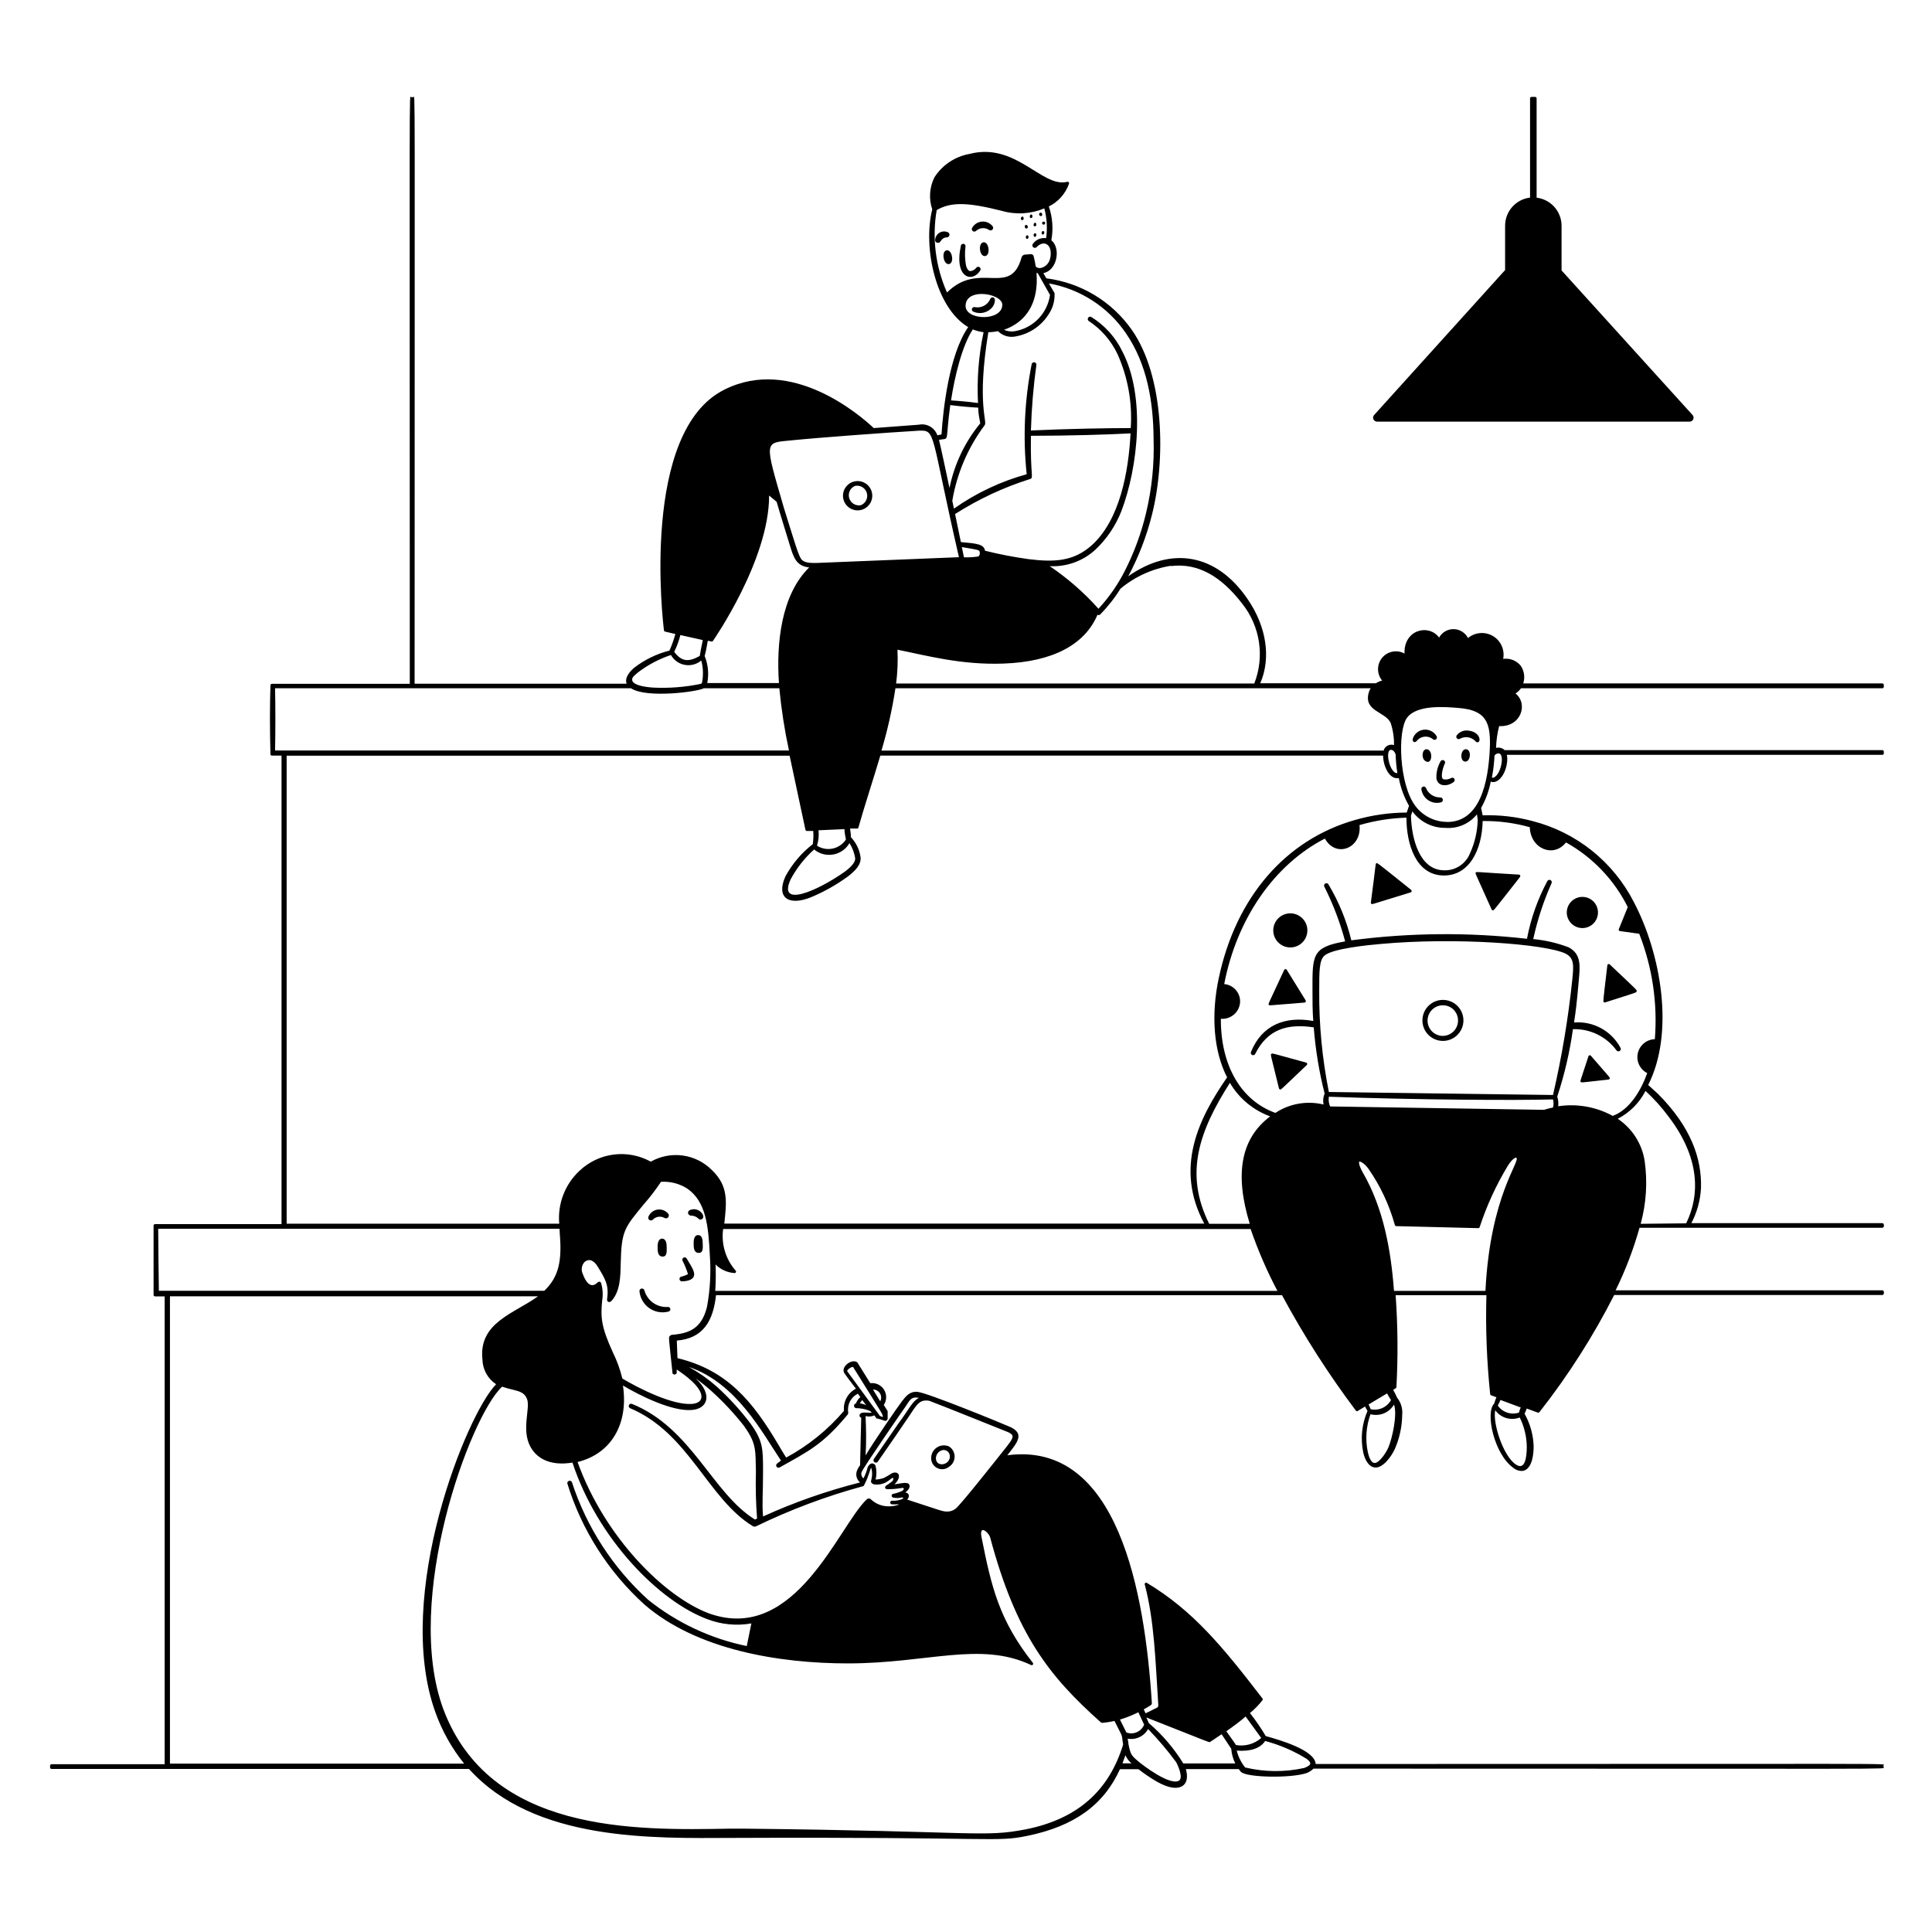 <svg width="401" height="401" viewBox="0 0 401 401" fill="none" xmlns="http://www.w3.org/2000/svg">
<path d="M138.574 271.271C137.502 271.335 136.439 271.031 135.563 270.409C134.686 269.787 134.048 268.885 133.754 267.851C133.725 267.716 133.644 267.598 133.527 267.523C133.411 267.448 133.27 267.422 133.134 267.451C132.999 267.481 132.881 267.562 132.806 267.678C132.731 267.795 132.705 267.936 132.734 268.071C132.807 268.76 133.028 269.426 133.381 270.022C133.734 270.618 134.212 271.131 134.781 271.526C135.351 271.921 135.999 272.188 136.681 272.31C137.363 272.432 138.063 272.405 138.734 272.231C138.862 272.21 138.975 272.139 139.05 272.034C139.125 271.929 139.156 271.799 139.134 271.671C139.113 271.544 139.042 271.43 138.937 271.355C138.832 271.28 138.702 271.25 138.574 271.271V271.271ZM141.494 265.951C142.394 265.951 143.734 265.731 144.014 264.891C144.294 264.051 143.674 263.131 142.534 261.231C142.473 261.117 142.37 261.032 142.246 260.995C142.122 260.957 141.988 260.97 141.874 261.031C141.76 261.092 141.675 261.196 141.638 261.32C141.6 261.444 141.613 261.577 141.674 261.691C142.13 262.576 142.505 263.5 142.794 264.451C142.358 264.697 141.885 264.872 141.394 264.971C141.281 265.003 141.183 265.074 141.117 265.171C141.05 265.269 141.021 265.386 141.033 265.503C141.045 265.62 141.097 265.73 141.182 265.812C141.266 265.893 141.377 265.943 141.494 265.951V265.951ZM135.454 253.191C135.764 252.85 136.181 252.625 136.637 252.556C137.092 252.487 137.558 252.577 137.954 252.811C138.068 252.869 138.198 252.889 138.324 252.869C138.45 252.848 138.567 252.787 138.656 252.696C138.745 252.604 138.803 252.486 138.821 252.36C138.838 252.233 138.815 252.104 138.754 251.991C138.494 251.649 138.148 251.382 137.751 251.218C137.354 251.054 136.92 250.999 136.495 251.058C136.069 251.117 135.667 251.288 135.329 251.554C134.992 251.82 134.731 252.171 134.574 252.571C134.535 252.686 134.533 252.811 134.57 252.927C134.608 253.042 134.682 253.143 134.781 253.213C134.88 253.283 135 253.319 135.121 253.315C135.243 253.311 135.36 253.268 135.454 253.191V253.191ZM143.434 252.311C143.994 252.308 144.532 252.523 144.934 252.911C145.016 253.013 145.13 253.084 145.257 253.113C145.384 253.142 145.517 253.127 145.634 253.071C146.674 252.571 145.174 250.531 143.454 251.071C142.494 251.271 142.694 252.291 143.434 252.311V252.311ZM137.374 257.091C136.794 257.091 136.454 257.831 136.494 258.911C136.494 259.611 136.494 260.791 137.514 260.811C138.534 260.831 138.374 259.591 138.374 258.811C138.374 258.031 138.214 257.051 137.374 257.091V257.091ZM144.854 256.351C144.254 256.351 143.934 257.051 143.974 258.151C143.974 258.851 143.974 260.031 145.014 260.051C146.054 260.071 145.854 258.831 145.854 258.051C145.854 257.271 145.694 256.291 144.854 256.351ZM196.994 304.431C197.345 304.205 197.634 303.894 197.834 303.527C198.033 303.16 198.138 302.749 198.138 302.331C198.138 301.914 198.033 301.503 197.834 301.136C197.634 300.769 197.345 300.458 196.994 300.231C196.576 300.042 196.115 299.965 195.657 300.008C195.2 300.051 194.761 300.213 194.385 300.478C194.01 300.743 193.71 301.101 193.515 301.517C193.32 301.933 193.237 302.393 193.274 302.851C193.308 303.267 193.454 303.665 193.697 304.003C193.941 304.341 194.272 304.605 194.656 304.768C195.039 304.931 195.46 304.986 195.872 304.926C196.284 304.867 196.673 304.696 196.994 304.431V304.431ZM195.794 300.951C197.274 300.951 197.634 302.831 196.434 303.631C195.554 304.211 194.334 303.951 194.254 302.751C194.241 302.313 194.391 301.886 194.676 301.553C194.961 301.221 195.36 301.006 195.794 300.951V300.951ZM285.814 87.511H350.694C350.854 87.511 351.011 87.465 351.145 87.377C351.278 87.29 351.384 87.165 351.447 87.018C351.511 86.872 351.531 86.71 351.503 86.552C351.476 86.394 351.404 86.248 351.294 86.131L324.114 56.131V46.851C324.11 45.416 323.581 44.032 322.627 42.96C321.673 41.888 320.359 41.202 318.934 41.031V20.411C318.934 20.372 318.927 20.333 318.912 20.297C318.896 20.26 318.874 20.227 318.847 20.199C318.819 20.171 318.786 20.149 318.749 20.134C318.713 20.119 318.674 20.111 318.634 20.111H317.874C317.795 20.111 317.719 20.143 317.662 20.199C317.606 20.256 317.574 20.332 317.574 20.411V41.011C316.146 41.183 314.83 41.871 313.875 42.948C312.921 44.024 312.394 45.413 312.394 46.851V56.051L285.214 86.131C285.105 86.248 285.033 86.394 285.005 86.552C284.978 86.71 284.998 86.872 285.061 87.018C285.125 87.165 285.23 87.29 285.364 87.377C285.498 87.465 285.654 87.511 285.814 87.511V87.511ZM297.494 153.491C297.588 153.547 297.697 153.571 297.805 153.559C297.913 153.547 298.015 153.501 298.094 153.426C298.173 153.351 298.226 153.253 298.244 153.145C298.262 153.038 298.245 152.928 298.194 152.831C297.937 152.37 297.55 151.993 297.082 151.748C296.613 151.503 296.084 151.399 295.557 151.45C295.031 151.501 294.531 151.704 294.119 152.035C293.706 152.365 293.399 152.809 293.234 153.311C293.094 154.011 293.634 154.251 294.034 153.811C294.234 153.554 294.485 153.341 294.77 153.184C295.056 153.027 295.371 152.931 295.695 152.901C296.019 152.871 296.346 152.908 296.656 153.01C296.965 153.111 297.251 153.275 297.494 153.491ZM304.954 151.671C304.47 151.565 303.965 151.602 303.5 151.775C303.035 151.949 302.631 152.253 302.334 152.651C302.275 152.748 302.25 152.862 302.264 152.975C302.278 153.088 302.33 153.193 302.412 153.272C302.494 153.351 302.6 153.4 302.713 153.411C302.826 153.422 302.939 153.394 303.034 153.331C303.544 153.053 304.131 152.95 304.705 153.036C305.279 153.123 305.809 153.395 306.214 153.811C306.263 153.885 306.328 153.947 306.404 153.992C306.48 154.037 306.566 154.064 306.654 154.071C307.474 154.071 307.254 151.991 304.954 151.671V151.671ZM301.194 161.491C300.697 161.774 300.112 161.86 299.554 161.731C298.874 161.351 299.554 159.111 299.914 158.411C299.953 158.295 299.947 158.169 299.899 158.056C299.85 157.944 299.762 157.853 299.651 157.801C299.54 157.749 299.414 157.74 299.297 157.775C299.179 157.81 299.079 157.887 299.014 157.991C298.397 159.059 298.092 160.279 298.134 161.511C298.374 163.331 300.474 163.291 301.714 162.311C301.823 162.242 301.9 162.133 301.928 162.007C301.956 161.882 301.933 161.75 301.864 161.641C301.795 161.533 301.686 161.456 301.56 161.428C301.435 161.399 301.303 161.422 301.194 161.491V161.491ZM298.894 165.511C298.259 165.517 297.637 165.329 297.112 164.971C296.586 164.614 296.182 164.104 295.954 163.511C295.901 163.411 295.815 163.333 295.71 163.288C295.606 163.243 295.49 163.236 295.381 163.266C295.271 163.296 295.175 163.363 295.109 163.454C295.042 163.546 295.009 163.658 295.014 163.771C295.069 164.228 295.22 164.668 295.458 165.062C295.695 165.457 296.013 165.796 296.391 166.059C296.768 166.322 297.198 166.501 297.65 166.586C298.102 166.671 298.567 166.659 299.014 166.551C299.152 166.535 299.278 166.465 299.365 166.357C299.451 166.248 299.49 166.109 299.474 165.971C299.458 165.833 299.388 165.707 299.28 165.621C299.171 165.535 299.032 165.495 298.894 165.511V165.511ZM296.094 155.511C295.154 155.511 294.974 157.271 295.754 157.891C296.534 158.511 297.154 157.891 297.054 156.711C296.974 156.011 296.574 155.511 296.094 155.511V155.511ZM304.314 155.511C303.154 155.391 302.914 157.951 304.074 158.071C305.234 158.191 305.494 155.611 304.314 155.511ZM299.474 207.531C298.776 207.534 298.089 207.708 297.474 208.038C296.859 208.369 296.335 208.845 295.947 209.426C295.559 210.007 295.32 210.674 295.251 211.369C295.182 212.064 295.284 212.765 295.55 213.411C295.815 214.056 296.235 214.627 296.773 215.072C297.311 215.518 297.95 215.824 298.634 215.964C299.318 216.105 300.026 216.075 300.696 215.877C301.365 215.68 301.976 215.32 302.474 214.831C303.079 214.238 303.493 213.477 303.663 212.648C303.833 211.818 303.752 210.956 303.43 210.172C303.108 209.388 302.56 208.719 301.855 208.248C301.151 207.778 300.322 207.528 299.474 207.531V207.531ZM299.474 215.011C298.952 215.011 298.438 214.882 297.978 214.636C297.517 214.389 297.125 214.034 296.834 213.6C296.544 213.166 296.365 212.667 296.313 212.147C296.261 211.628 296.338 211.103 296.537 210.621C296.736 210.138 297.05 209.711 297.453 209.379C297.856 209.047 298.334 208.818 298.846 208.715C299.357 208.611 299.887 208.635 300.387 208.784C300.887 208.934 301.343 209.204 301.714 209.571C302.154 210.02 302.452 210.588 302.571 211.204C302.69 211.821 302.625 212.459 302.384 213.039C302.143 213.619 301.737 214.115 301.216 214.466C300.695 214.817 300.082 215.006 299.454 215.011H299.474ZM292.874 184.691C285.394 178.691 285.894 179.091 285.674 179.191C285.454 179.291 285.674 178.731 284.534 187.311C284.525 187.353 284.526 187.396 284.536 187.437C284.546 187.478 284.565 187.517 284.592 187.549C284.619 187.582 284.653 187.608 284.691 187.626C284.73 187.644 284.772 187.652 284.814 187.651C285.014 187.651 286.394 187.171 292.814 185.211C292.864 185.191 292.906 185.157 292.938 185.115C292.971 185.072 292.991 185.022 292.997 184.969C293.003 184.916 292.995 184.862 292.973 184.814C292.952 184.765 292.918 184.723 292.874 184.691V184.691ZM315.274 181.531C305.974 180.991 306.454 180.891 306.314 181.091C306.174 181.291 306.014 180.771 309.594 188.771C309.617 188.819 309.65 188.86 309.692 188.891C309.734 188.923 309.783 188.943 309.834 188.951C310.074 188.951 309.714 189.391 315.494 182.011C315.527 181.968 315.547 181.917 315.553 181.863C315.559 181.809 315.55 181.755 315.528 181.706C315.505 181.657 315.47 181.614 315.425 181.584C315.38 181.553 315.328 181.535 315.274 181.531ZM328.434 192.631C329.075 192.631 329.702 192.441 330.234 192.085C330.767 191.729 331.183 191.223 331.428 190.631C331.673 190.039 331.737 189.388 331.612 188.759C331.487 188.131 331.179 187.553 330.725 187.1C330.272 186.647 329.695 186.339 329.066 186.214C328.438 186.089 327.787 186.153 327.194 186.398C326.602 186.643 326.096 187.058 325.74 187.591C325.384 188.124 325.194 188.751 325.194 189.391C325.2 190.249 325.543 191.07 326.149 191.677C326.756 192.283 327.577 192.626 328.434 192.631ZM332.934 208.031C332.979 208.06 333.031 208.075 333.084 208.075C333.138 208.075 333.19 208.06 333.234 208.031C340.054 205.851 339.634 206.031 339.694 205.751C339.754 205.471 340.134 205.871 334.134 200.191C334.095 200.148 334.044 200.118 333.987 200.103C333.93 200.089 333.871 200.092 333.815 200.111C333.76 200.13 333.712 200.165 333.676 200.211C333.64 200.257 333.619 200.313 333.614 200.371C332.694 208.231 332.694 207.871 332.934 208.031ZM330.234 219.171C330.208 219.126 330.17 219.088 330.125 219.061C330.079 219.035 330.027 219.021 329.974 219.021C329.922 219.021 329.87 219.035 329.824 219.061C329.779 219.088 329.741 219.126 329.714 219.171C327.954 224.611 327.934 224.351 328.094 224.551C328.254 224.751 328.094 224.691 333.854 224.071C333.91 224.067 333.964 224.047 334.009 224.014C334.054 223.981 334.089 223.936 334.11 223.884C334.131 223.832 334.137 223.775 334.127 223.72C334.117 223.664 334.092 223.613 334.054 223.571L330.234 219.171Z" fill="black"/>
<path d="M267.815 196.65C269.77 196.65 271.355 195.065 271.355 193.11C271.355 191.155 269.77 189.57 267.815 189.57C265.86 189.57 264.275 191.155 264.275 193.11C264.275 195.065 265.86 196.65 267.815 196.65Z" fill="black"/>
<path d="M267.074 201.291C267.048 201.245 267.01 201.207 266.964 201.181C266.918 201.155 266.867 201.141 266.814 201.141C266.761 201.141 266.709 201.155 266.664 201.181C266.618 201.207 266.58 201.245 266.554 201.291C263.034 208.851 263.214 208.351 263.354 208.551C263.494 208.751 263.014 208.691 270.774 208.091C270.825 208.085 270.873 208.067 270.915 208.037C270.956 208.008 270.99 207.968 271.012 207.922C271.034 207.876 271.044 207.825 271.041 207.774C271.037 207.723 271.021 207.674 270.994 207.631L267.074 201.291ZM265.454 225.891C265.471 225.958 265.51 226.018 265.564 226.061C265.618 226.104 265.685 226.129 265.754 226.131C265.954 226.131 265.654 226.351 271.234 221.051C271.271 221.015 271.298 220.969 271.312 220.92C271.326 220.87 271.327 220.817 271.315 220.767C271.303 220.717 271.278 220.67 271.243 220.632C271.208 220.595 271.163 220.567 271.114 220.551C263.754 218.551 264.074 218.551 263.874 218.751C263.674 218.951 263.674 218.591 265.454 225.891V225.891Z" fill="black"/>
<path d="M315.695 142.851H390.695C390.735 142.854 390.775 142.848 390.813 142.834C390.851 142.82 390.885 142.798 390.913 142.77C390.942 142.741 390.964 142.707 390.978 142.669C390.992 142.632 390.997 142.591 390.995 142.551V142.151C390.995 142.072 390.963 141.995 390.907 141.939C390.85 141.883 390.774 141.851 390.695 141.851H316.155C316.358 141.235 316.415 140.58 316.321 139.937C316.228 139.295 315.986 138.684 315.615 138.151C315.18 137.63 314.619 137.228 313.986 136.983C313.352 136.738 312.667 136.658 311.995 136.751C312.173 135.839 312.065 134.893 311.685 134.045C311.304 133.196 310.671 132.486 309.87 132.013C309.07 131.539 308.143 131.325 307.216 131.4C306.289 131.475 305.408 131.835 304.695 132.431C304.414 131.883 303.989 131.42 303.466 131.095C302.943 130.769 302.341 130.591 301.725 130.581C301.108 130.57 300.501 130.728 299.967 131.036C299.433 131.345 298.993 131.792 298.695 132.331C296.535 129.411 291.335 130.691 291.515 135.651C290.76 135.233 289.883 135.092 289.035 135.252C288.188 135.411 287.422 135.863 286.872 136.527C286.322 137.191 286.021 138.027 286.021 138.889C286.022 139.752 286.323 140.588 286.875 141.251C286.414 141.368 285.976 141.557 285.575 141.811H261.575C263.835 136.611 262.895 130.151 259.035 124.471C252.515 114.791 243.035 113.351 234.175 119.611C236.334 115.577 237.987 111.291 239.095 106.851C241.935 95.651 241.755 78.171 234.875 68.411C232.827 65.504 230.195 63.056 227.147 61.224C224.099 59.392 220.703 58.216 217.175 57.771L216.555 56.691C219.475 56.131 220.215 51.451 218.215 49.871C218.648 47.525 218.469 45.108 217.695 42.851C219.667 41.88 221.177 40.169 221.895 38.091C221.906 38.042 221.905 37.99 221.891 37.941C221.877 37.892 221.85 37.847 221.814 37.811C221.778 37.775 221.734 37.749 221.685 37.735C221.636 37.721 221.584 37.72 221.535 37.731C216.315 39.091 210.895 29.431 201.215 31.951C199.737 32.216 198.329 32.782 197.08 33.615C195.831 34.447 194.767 35.529 193.955 36.791C193.44 37.815 193.134 38.932 193.055 40.075C192.976 41.218 193.126 42.366 193.495 43.451C191.495 51.451 194.275 63.951 200.955 67.891C196.955 73.651 195.735 85.171 195.415 90.171L194.555 90.351C194.289 89.578 193.751 88.927 193.04 88.522C192.329 88.117 191.495 87.985 190.695 88.151L181.355 88.851C178.415 86.091 164.275 73.911 150.395 80.851C132.875 89.491 137.595 129.251 137.815 130.851C137.818 130.91 137.842 130.966 137.882 131.01C137.922 131.054 137.976 131.082 138.035 131.091L140.175 131.591C139.858 132.768 139.45 133.918 138.955 135.031C136.265 135.716 133.746 136.948 131.555 138.651C131.035 139.111 129.555 140.491 130.055 141.911H86.055C86.055 11.691 86.215 20.171 85.754 20.171H85.355C84.894 20.171 85.055 11.711 85.055 141.931H56.434C56.356 141.936 56.283 141.969 56.228 142.024C56.172 142.08 56.139 142.153 56.135 142.231C55.995 146.631 55.995 151.311 56.135 156.551C56.14 156.627 56.173 156.699 56.229 156.751C56.285 156.803 56.358 156.831 56.434 156.831H58.434V254.071H32.175C32.095 254.071 32.019 254.103 31.962 254.159C31.906 254.215 31.875 254.292 31.875 254.371V268.771C31.875 268.811 31.882 268.85 31.897 268.886C31.912 268.922 31.934 268.955 31.962 268.983C31.99 269.011 32.023 269.033 32.06 269.048C32.096 269.063 32.135 269.071 32.175 269.071H34.175V366.171H10.694C10.615 366.171 10.539 366.203 10.482 366.259C10.426 366.315 10.395 366.392 10.395 366.471V366.851C10.395 366.931 10.426 367.007 10.482 367.063C10.539 367.12 10.615 367.151 10.694 367.151H97.335C110.975 382.271 135.615 381.531 151.935 381.471C207.275 381.231 206.515 382.431 213.295 381.031C222.995 379.031 229.095 374.611 232.455 367.211H236.295C237.467 368.121 238.696 368.956 239.975 369.711C241.075 370.331 243.635 371.711 245.375 370.731C246.335 370.151 246.615 368.871 246.135 367.191H257.135C257.255 367.403 257.403 367.598 257.575 367.771C258.795 368.971 268.115 369.111 271.255 367.991C271.767 367.792 272.231 367.485 272.615 367.091C399.055 367.091 390.935 367.271 390.935 366.791V366.431C390.935 365.951 398.935 366.131 273.075 366.131C272.955 363.231 265.495 361.111 262.715 360.331C261.727 358.668 260.632 357.071 259.435 355.551C260.4 354.767 261.272 353.874 262.035 352.891C262.073 352.839 262.095 352.776 262.095 352.711C262.095 352.646 262.073 352.583 262.035 352.531C253.775 341.791 247.655 334.311 238.035 328.531C237.985 328.503 237.928 328.491 237.871 328.494C237.814 328.498 237.759 328.517 237.712 328.551C237.666 328.584 237.631 328.631 237.61 328.684C237.589 328.737 237.584 328.795 237.595 328.851C239.595 336.411 239.815 344.671 240.415 353.931C240.417 354.089 240.368 354.244 240.275 354.371L237.775 355.611L237.395 354.791C237.975 354.471 238.515 354.151 238.855 353.911C238.931 353.868 238.993 353.803 239.032 353.725C239.071 353.646 239.086 353.558 239.075 353.471C237.615 330.471 232.035 299.011 209.075 302.051C211.075 299.491 212.755 297.651 209.755 296.211C207.755 295.331 192.415 289.051 190.435 288.891C188.795 288.751 188.035 289.791 187.175 290.891C186.315 291.991 181.175 299.491 179.655 302.091C179.835 299.471 179.775 296.491 179.655 293.911C180.259 294.079 180.903 294.029 181.475 293.771L181.955 294.431H182.115C182.604 294.545 183.085 294.692 183.555 294.871C183.633 294.902 183.718 294.912 183.801 294.901C183.885 294.89 183.964 294.858 184.032 294.808C184.1 294.758 184.154 294.692 184.189 294.616C184.225 294.539 184.24 294.455 184.235 294.371V293.051C184.246 292.998 184.246 292.944 184.235 292.891L183.435 291.611C183.746 291.145 183.917 290.599 183.927 290.039C183.937 289.478 183.785 288.926 183.49 288.45C183.195 287.973 182.768 287.591 182.262 287.35C181.756 287.109 181.191 287.02 180.635 287.091L177.955 282.791C177.015 281.951 174.695 283.411 175.135 284.791C175.135 284.951 177.435 287.951 177.655 288.231C176.827 288.66 176.148 289.328 175.705 290.149C175.263 290.969 175.078 291.904 175.175 292.831C171.811 296.782 167.742 300.071 163.175 302.531C162.615 301.671 162.095 300.771 161.575 299.891C156.215 290.811 150.895 284.371 140.615 281.891L140.475 278.251C145.915 277.791 148.015 274.251 148.615 268.831H266.095C270.604 277.206 275.738 285.229 281.455 292.831C281.506 292.879 281.574 292.906 281.645 292.906C281.715 292.906 281.783 292.879 281.835 292.831L283.335 291.931C283.483 292.248 283.65 292.555 283.835 292.851C282.653 295.57 282.345 298.59 282.955 301.491C283.115 302.191 283.735 304.451 285.395 304.591C287.055 304.731 288.815 302.271 289.515 300.731C290.483 298.509 291 296.115 291.035 293.691C291.168 292.398 290.788 291.105 289.975 290.091C289.733 289.535 289.46 288.995 289.155 288.471C289.615 288.191 289.815 288.131 289.835 287.911C290.181 281.554 290.128 275.182 289.675 268.831H308.515C308.323 275.681 308.583 282.536 309.295 289.351C309.295 289.591 309.455 289.591 310.595 290.011C310.407 290.447 310.246 290.895 310.115 291.351C308.235 293.191 310.115 301.851 314.115 304.671C314.39 304.903 314.709 305.077 315.052 305.183C315.395 305.289 315.757 305.326 316.115 305.291C318.115 304.871 318.335 301.531 318.315 300.111C318.232 297.766 317.587 295.475 316.435 293.431C316.605 293.081 316.752 292.721 316.875 292.351L319.175 293.191C319.244 293.22 319.321 293.221 319.392 293.195C319.462 293.169 319.52 293.118 319.555 293.051C325.49 285.487 330.675 277.362 335.035 268.791H390.695C391.135 268.791 391.135 267.811 390.695 267.811H335.335C337.38 263.645 339.04 259.3 340.295 254.831H390.695C391.135 254.831 391.135 253.871 390.695 253.871H351.055C352.248 251.599 352.93 249.094 353.055 246.531C353.215 240.531 351.055 233.991 344.095 227.011L342.095 225.191C347.635 214.271 344.735 197.891 339.095 187.191C336.987 183.072 334.029 179.448 330.415 176.559C326.802 173.67 322.616 171.581 318.135 170.431C314.747 169.516 311.242 169.111 307.735 169.231L307.415 167.691C308.375 165.993 309.051 164.148 309.415 162.231C309.749 162.361 310.12 162.361 310.455 162.231C312.255 161.511 313.135 158.391 312.755 156.671H390.695C390.735 156.674 390.775 156.668 390.813 156.654C390.851 156.64 390.885 156.618 390.913 156.59C390.942 156.561 390.964 156.527 390.978 156.489C390.992 156.452 390.997 156.411 390.995 156.371V155.991C390.995 155.952 390.987 155.913 390.972 155.876C390.957 155.84 390.935 155.807 390.907 155.779C390.879 155.751 390.846 155.729 390.809 155.714C390.773 155.699 390.734 155.691 390.695 155.691H312.295C312.062 155.469 311.776 155.309 311.465 155.229C311.153 155.148 310.826 155.149 310.515 155.231C310.563 153.706 310.778 152.19 311.155 150.711C315.695 150.931 317.255 146.111 314.555 143.931C315.004 143.653 315.393 143.286 315.695 142.851V142.851ZM311.215 156.391C312.295 156.811 311.515 160.691 310.075 161.371C310.011 161.41 309.939 161.431 309.865 161.431C309.79 161.431 309.718 161.41 309.655 161.371C309.947 159.873 310.128 158.356 310.195 156.831C310.3 156.663 310.454 156.531 310.636 156.453C310.818 156.374 311.02 156.353 311.215 156.391V156.391ZM340.535 254.011C341.701 249.753 341.98 245.301 341.355 240.931C341.077 239.171 340.438 237.488 339.478 235.987C338.517 234.486 337.256 233.201 335.775 232.211C338.249 230.93 340.262 228.91 341.535 226.431C343.343 228.094 344.984 229.929 346.435 231.911C352.755 240.251 352.915 247.911 349.975 253.911L340.535 254.011ZM310.355 292.711C310.917 293.487 311.72 294.055 312.639 294.326C313.558 294.597 314.541 294.557 315.435 294.211C316.355 296.08 316.854 298.128 316.895 300.211C316.895 302.491 316.535 305.251 314.635 303.971C311.955 302.211 309.755 295.211 310.355 292.711ZM288.175 300.411C287.575 301.811 286.175 303.651 285.335 303.651C284.495 303.651 284.075 302.191 283.895 301.371C283.35 298.757 283.543 296.042 284.455 293.531C285.375 293.777 286.35 293.714 287.231 293.353C288.112 292.992 288.851 292.352 289.335 291.531C290.055 293.571 289.015 298.371 288.175 300.411V300.411ZM282.875 243.391C281.935 241.731 282.055 241.151 282.135 241.091C282.215 241.031 283.075 241.291 283.995 242.531C286.485 246.104 288.352 250.074 289.515 254.271C289.534 254.331 289.571 254.385 289.621 254.424C289.671 254.463 289.731 254.486 289.795 254.491L306.815 254.911C306.882 254.914 306.948 254.893 307.003 254.853C307.057 254.813 307.097 254.756 307.115 254.691C308.563 250.281 310.502 246.048 312.895 242.071C313.815 240.531 314.575 240.231 314.695 240.271C315.775 240.851 309.295 248.031 308.315 267.931H289.335C288.695 259.491 287.175 250.851 282.875 243.391V243.391ZM284.495 292.491C284.367 292.156 284.22 291.829 284.055 291.511L287.895 289.211C288.141 289.686 288.415 290.147 288.715 290.591C288.311 291.321 287.682 291.901 286.921 292.244C286.16 292.586 285.309 292.673 284.495 292.491V292.491ZM310.875 291.731C311.084 291.356 311.271 290.969 311.435 290.571L315.635 292.131C315.485 292.474 315.364 292.828 315.275 293.191C314.482 293.457 313.624 293.459 312.831 293.195C312.037 292.932 311.351 292.418 310.875 291.731V291.731ZM161.335 303.731C161.223 303.798 161.143 303.905 161.111 304.031C161.079 304.157 161.098 304.29 161.165 304.401C161.231 304.513 161.339 304.593 161.464 304.625C161.59 304.657 161.723 304.638 161.835 304.571C167.835 301.191 170.735 299.871 175.935 293.611C176.032 293.479 176.075 293.314 176.055 293.151C175.927 292.375 176.053 291.579 176.413 290.88C176.773 290.182 177.349 289.617 178.055 289.271L178.575 289.971C178.162 290.327 177.846 290.781 177.655 291.291C177.542 291.314 177.44 291.375 177.367 291.465C177.294 291.554 177.254 291.666 177.254 291.781C177.254 291.897 177.294 292.008 177.367 292.098C177.44 292.187 177.542 292.248 177.655 292.271C178.584 292.273 179.505 292.443 180.375 292.771C180.599 292.863 180.792 293.015 180.935 293.211C180.702 293.24 180.467 293.24 180.235 293.211C179.595 293.211 178.895 293.071 178.535 293.451C178.476 293.513 178.435 293.589 178.415 293.672C178.394 293.754 178.395 293.84 178.417 293.922C178.439 294.004 178.481 294.079 178.54 294.141C178.6 294.202 178.673 294.247 178.755 294.271C178.755 294.451 178.515 303.351 178.515 304.131C178.195 304.53 177.951 304.984 177.795 305.471C177.692 305.871 177.705 306.293 177.832 306.686C177.96 307.079 178.196 307.427 178.515 307.691C171.604 309.438 164.863 311.801 158.375 314.751C158.135 311.771 158.375 310.291 158.375 305.471C158.375 300.651 158.375 299.091 155.775 295.471C153.663 292.674 151.293 290.083 148.695 287.731C146.945 286.196 145.034 284.855 142.995 283.731C152.795 287.031 158.155 297.251 162.095 303.151L161.335 303.731ZM178.435 291.331C178.587 291.07 178.761 290.823 178.955 290.591L179.775 291.651C179.35 291.457 178.898 291.329 178.435 291.271V291.331ZM190.635 290.191C189.315 290.891 188.635 292.571 186.515 295.391L181.355 302.851C181.298 302.96 181.283 303.085 181.313 303.204C181.343 303.323 181.415 303.426 181.516 303.495C181.617 303.564 181.74 303.594 181.861 303.578C181.983 303.563 182.094 303.503 182.175 303.411C183.315 301.791 188.475 294.291 188.895 293.631C190.375 291.351 190.995 290.411 192.895 290.751C196.435 292.091 207.955 296.751 209.235 297.251C209.795 297.511 210.095 297.771 210.155 298.031C210.295 298.611 209.435 299.671 207.995 301.451C206.875 302.851 199.515 312.191 198.355 313.131C197.823 313.556 197.154 313.77 196.475 313.731C195.635 313.731 194.875 313.391 188.295 311.251C188.895 310.611 188.695 309.851 187.895 309.771C188.435 309.391 189.055 308.651 188.695 308.091C188.335 307.531 186.975 307.891 185.655 308.091C187.315 306.451 186.515 305.171 185.115 305.791C184.574 306.151 184.013 306.478 183.435 306.771C182.885 306.956 182.313 307.063 181.735 307.091C181.962 306.158 181.962 305.184 181.735 304.251C181.698 304.15 181.64 304.057 181.565 303.98C181.49 303.902 181.4 303.842 181.299 303.802C181.199 303.762 181.092 303.744 180.984 303.749C180.876 303.754 180.771 303.782 180.675 303.831C180.485 303.962 180.325 304.131 180.205 304.328C180.084 304.524 180.006 304.743 179.975 304.971C179.786 305.622 179.531 306.252 179.215 306.851C179.032 306.703 178.896 306.505 178.825 306.281C178.754 306.057 178.75 305.817 178.815 305.591C178.975 304.891 187.655 292.331 188.095 291.731C188.935 290.351 189.335 289.871 190.695 290.131L190.635 290.191ZM258.435 366.851C257.608 365.824 257.015 364.63 256.695 363.351C259.575 363.571 261.555 362.891 262.595 361.351C265.635 362.161 268.54 363.414 271.215 365.071C272.295 365.911 272.235 366.351 270.715 366.951C266.666 367.847 262.468 367.813 258.435 366.851V366.851ZM57.094 142.851H130.955C134.195 145.011 144.955 143.551 146.095 142.851H161.755C162.169 147.193 162.837 151.507 163.755 155.771H57.094C57.175 151.331 57.175 147.071 57.094 142.851ZM233.695 69.171C238.055 75.511 239.395 83.311 239.435 91.171C239.598 96.318 239.073 101.463 237.875 106.471C236.889 110.632 235.412 114.66 233.475 118.471C232.022 121.339 230.177 123.991 227.995 126.351C225.002 122.995 221.603 120.025 217.875 117.511C219.593 117.599 221.312 117.345 222.932 116.765C224.553 116.185 226.042 115.29 227.315 114.131C229.687 111.895 231.538 109.164 232.735 106.131C236.235 96.951 237.795 82.291 232.975 72.991C231.538 69.998 229.267 67.484 226.435 65.751C226.323 65.713 226.202 65.714 226.092 65.756C225.983 65.798 225.891 65.877 225.834 65.98C225.776 66.082 225.757 66.202 225.779 66.317C225.801 66.433 225.863 66.537 225.955 66.611C228.551 68.316 230.627 70.704 231.955 73.511C234.105 78.325 235.045 83.591 234.695 88.851C230.035 88.851 221.615 88.991 213.975 89.351C214.105 84.781 214.486 80.22 215.115 75.691C215.115 75.571 215.071 75.454 214.992 75.364C214.913 75.273 214.804 75.213 214.685 75.196C214.566 75.179 214.445 75.206 214.344 75.271C214.242 75.336 214.168 75.436 214.135 75.551C212.643 83.083 212.292 90.796 213.095 98.431C207.687 99.922 202.578 102.338 197.995 105.571L197.655 103.951C198.61 98.257 200.914 92.874 204.375 88.251C204.995 87.451 202.695 83.891 205.135 68.951C205.807 68.945 206.477 68.872 207.135 68.731C207.604 69.205 208.185 69.554 208.825 69.747C209.464 69.939 210.141 69.968 210.795 69.831C212.208 69.583 213.553 69.04 214.742 68.237C215.931 67.434 216.937 66.389 217.695 65.171C218.548 63.891 218.962 62.367 218.875 60.831L217.715 58.831C220.933 59.401 224.005 60.61 226.75 62.386C229.494 64.162 231.855 66.469 233.695 69.171V69.171ZM275.815 227.631C293.575 228.291 314.995 228.411 322.335 228.191C322.486 228.741 322.486 229.321 322.335 229.871C321.668 230.005 321.048 230.165 320.475 230.351L276.075 229.651C275.798 229.016 275.708 228.316 275.815 227.631V227.631ZM275.815 226.651C274.424 219.699 273.754 212.621 273.815 205.531C273.815 201.531 273.815 199.331 274.895 198.351C276.515 196.871 284.195 196.131 286.515 195.931C302.175 194.491 320.835 195.931 324.955 197.931C326.775 198.891 326.635 200.391 326.335 203.391C325.494 211.426 324.158 219.401 322.335 227.271L275.815 226.651ZM244.695 369.591C242.895 370.671 237.275 366.531 235.755 365.151C234.935 364.391 234.615 364.111 234.215 361.971C234.215 361.611 234.095 361.251 234.055 360.871C234.882 361.026 235.737 360.917 236.498 360.557C237.26 360.198 237.888 359.608 238.295 358.871C240.396 361.036 242.347 363.341 244.135 365.771C244.695 366.851 245.575 369.051 244.695 369.591V369.591ZM234.855 365.991H232.975C233.195 365.431 233.395 364.871 233.595 364.311C233.868 364.968 234.301 365.545 234.855 365.991ZM233.795 359.591L232.455 356.911C233.768 356.511 235.045 356.002 236.275 355.391L237.475 357.971C237.189 358.664 236.647 359.22 235.961 359.522C235.275 359.825 234.498 359.849 233.795 359.591V359.591ZM32.834 255.031H116.135C116.135 255.491 116.255 257.031 116.275 257.351C116.555 262.431 115.635 265.351 112.975 267.911H32.974C32.914 265.331 32.855 256.951 32.834 255.031ZM207.955 43.771C210.862 44.605 213.966 44.422 216.755 43.251C217.29 45.266 217.419 47.366 217.135 49.431C216.599 49.356 216.052 49.432 215.558 49.651C215.063 49.871 214.639 50.224 214.335 50.671C214.275 50.777 214.254 50.9 214.275 51.019C214.297 51.138 214.359 51.246 214.451 51.324C214.544 51.402 214.661 51.446 214.782 51.447C214.903 51.448 215.02 51.407 215.115 51.331C215.955 50.431 216.775 50.411 217.255 50.711C218.295 51.311 218.255 53.171 217.755 54.251C217.255 55.331 215.755 56.111 214.975 55.311C214.865 54.584 214.718 53.863 214.535 53.151C214.494 53.027 214.413 52.919 214.304 52.847C214.195 52.774 214.065 52.74 213.935 52.751L212.695 52.851C212.542 52.871 212.399 52.935 212.282 53.034C212.165 53.133 212.079 53.264 212.035 53.411C209.735 61.811 203.275 54.011 196.555 60.711C194.175 55.346 193.431 49.398 194.415 43.611C197.335 41.911 200.695 41.931 207.955 43.771V43.771ZM203.755 61.011C205.755 61.011 208.015 61.951 208.035 63.251C208.035 66.711 200.415 66.551 200.415 63.491C200.415 61.711 202.015 61.011 203.755 61.011V61.011ZM204.135 69.011C203.124 73.821 202.74 78.742 202.995 83.651C200.835 83.351 198.555 83.171 197.395 83.111C198.155 78.071 199.715 71.691 201.915 68.371C202.627 68.658 203.373 68.853 204.135 68.951V69.011ZM243.035 117.491C248.535 116.811 253.375 119.491 257.855 125.331C259.68 127.63 260.87 130.367 261.305 133.27C261.74 136.172 261.406 139.138 260.335 141.871H185.995C186.294 139.544 186.388 137.195 186.275 134.851C192.275 136.051 199.515 138.051 208.275 137.731C218.395 137.371 225.135 133.871 227.795 127.591C227.868 127.642 227.955 127.669 228.045 127.669C228.134 127.669 228.221 127.642 228.295 127.591C229.913 125.957 231.343 124.146 232.555 122.191C235.553 119.686 239.175 118.041 243.035 117.431V117.491ZM306.555 169.071L306.715 170.131C306.652 172.571 306.094 174.973 305.075 177.191C304.624 178.278 303.842 179.195 302.84 179.813C301.839 180.43 300.668 180.717 299.495 180.631C294.635 180.411 292.975 174.111 292.855 169.311L293.155 168.411C293.94 169.484 294.971 170.354 296.161 170.949C297.35 171.544 298.665 171.846 299.995 171.831C301.235 171.936 302.483 171.734 303.627 171.242C304.772 170.75 305.777 169.984 306.555 169.011V169.071ZM147.755 242.851C146.125 241.21 144 240.151 141.709 239.836C139.417 239.522 137.086 239.97 135.075 241.111C132.73 239.816 130.035 239.299 127.377 239.637C124.72 239.975 122.24 241.15 120.295 242.991C118.797 244.38 117.638 246.094 116.907 248.001C116.175 249.908 115.89 251.957 116.075 253.991H59.495V156.851H163.895C164.435 159.511 166.675 169.791 167.175 172.231C167.192 172.298 167.23 172.358 167.285 172.401C167.339 172.445 167.405 172.469 167.475 172.471H168.795C168.865 173.385 168.831 174.305 168.695 175.211C166.357 177.027 164.423 179.308 163.015 181.911C161.015 186.371 163.735 188.071 168.275 186.251C171.011 185.117 173.603 183.66 175.995 181.911C177.395 180.831 178.795 179.511 178.615 177.911C178.4 176.355 177.7 174.906 176.615 173.771C176.615 173.051 176.495 172.431 176.435 171.971H177.895C177.959 171.973 178.023 171.952 178.074 171.911C178.125 171.871 178.161 171.815 178.175 171.751C179.215 167.971 181.335 161.531 182.715 156.831H287.075C287.075 158.951 288.355 161.891 290.335 161.491C290.709 163.518 291.426 165.465 292.455 167.251L291.975 168.651C288.32 168.667 284.685 169.193 281.175 170.211C266.815 174.331 256.555 186.211 252.995 202.871C251.295 210.671 251.915 218.231 254.695 223.611C248.815 232.111 243.715 242.351 249.955 253.971H150.335C150.815 249.471 151.255 246.191 147.755 242.851V242.851ZM104.215 287.811C106.895 288.751 108.675 288.491 109.395 290.391C110.115 292.291 108.175 296.691 110.075 300.251C111.595 303.071 114.695 304.251 118.815 303.571C124.095 319.571 136.975 332.451 146.815 336.071C149.725 337.189 152.884 337.494 155.955 336.951L154.995 341.651C147.512 340.111 140.501 336.822 134.535 332.051C127.219 325.421 121.759 316.997 118.695 307.611C118.641 307.506 118.551 307.423 118.442 307.377C118.332 307.331 118.21 307.326 118.097 307.362C117.984 307.398 117.888 307.473 117.825 307.574C117.762 307.674 117.737 307.794 117.755 307.911C120.738 317.568 126.265 326.245 133.755 333.031C144.635 342.451 161.755 345.251 175.975 345.251C192.555 345.251 203.415 340.611 213.975 345.571C214.036 345.612 214.111 345.629 214.184 345.618C214.258 345.607 214.324 345.569 214.371 345.512C214.419 345.455 214.443 345.382 214.44 345.308C214.437 345.234 214.406 345.164 214.355 345.111C207.395 336.251 205.795 329.491 203.735 319.111C203.155 316.231 205.255 318.111 205.515 319.111C210.895 339.231 217.775 347.951 228.475 357.471C228.527 357.515 228.587 357.548 228.653 357.569C228.718 357.59 228.786 357.597 228.855 357.591C229.682 357.512 230.504 357.378 231.315 357.191C233.315 361.191 232.675 359.511 233.115 362.091C230.135 371.811 223.515 377.571 212.915 379.691C203.935 381.411 203.115 380.071 154.595 379.551H151.415C131.615 379.911 101.655 380.451 91.995 354.691C83.635 331.991 97.534 294.011 104.215 287.811V287.811ZM288.695 155.631C289.095 155.631 289.455 155.971 289.675 156.571C289.711 157.871 289.832 159.167 290.035 160.451C288.535 160.711 287.355 155.731 288.695 155.631V155.631ZM169.895 172.331L175.275 172.091C175.275 172.731 175.435 173.531 175.575 174.251C174.945 175.212 173.961 175.885 172.838 176.125C171.714 176.365 170.542 176.151 169.575 175.531C169.893 174.496 170.002 173.409 169.895 172.331V172.331ZM164.135 182.451C165.383 180.142 167.021 178.065 168.975 176.311C169.521 176.764 170.161 177.092 170.847 177.273C171.534 177.453 172.252 177.482 172.951 177.356C173.65 177.23 174.313 176.953 174.894 176.545C175.475 176.137 175.96 175.606 176.315 174.991C176.911 175.935 177.312 176.989 177.495 178.091C177.615 179.231 175.915 180.491 175.275 180.971C169.775 184.851 161.255 188.631 164.135 182.451ZM161.195 104.151C161.955 106.791 163.195 110.731 163.955 113.231C164.715 115.731 165.295 117.511 167.955 117.771C162.095 123.511 161.115 133.631 161.675 141.771H146.795C147.161 139.921 146.988 138.005 146.295 136.251C146.175 136.011 146.295 136.591 146.915 132.991L147.675 133.151C147.731 133.165 147.79 133.16 147.844 133.139C147.897 133.117 147.943 133.08 147.975 133.031C148.095 132.851 159.655 116.231 159.635 102.851L161.195 104.151ZM259.395 254.011H250.975C245.715 243.491 248.975 234.651 255.275 224.751C257.163 227.976 260.121 230.439 263.635 231.711C257.575 236.271 256.195 243.591 259.395 254.011V254.011ZM284.075 143.811C283.035 147.651 287.515 147.671 288.635 150.031C289.127 151.521 289.364 153.083 289.335 154.651C289.118 154.578 288.889 154.549 288.661 154.567C288.433 154.585 288.211 154.649 288.009 154.756C287.807 154.862 287.628 155.009 287.485 155.187C287.341 155.365 287.236 155.571 287.175 155.791H182.955C184.216 151.549 185.185 147.226 185.855 142.851H284.495C284.301 143.145 284.159 143.47 284.075 143.811V143.811ZM213.835 99.411C214.595 99.151 213.835 98.691 213.975 90.451C221.555 90.451 229.975 90.211 234.655 89.951C234.235 97.951 232.435 107.951 226.535 113.231C222.835 116.491 218.935 116.731 213.475 116.051C210.439 115.632 207.428 115.051 204.455 114.311C204.215 112.951 202.815 112.811 199.435 112.511L198.235 106.691C203.092 103.59 208.338 101.143 213.835 99.411V99.411ZM203.335 114.511C203.387 114.681 203.393 114.862 203.35 115.034C203.308 115.207 203.22 115.365 203.095 115.491C202.096 115.648 201.085 115.708 200.075 115.671C199.935 114.971 199.795 114.271 199.635 113.551C202.915 114.111 203.215 114.111 203.335 114.511V114.511ZM169.355 116.851C168.175 116.851 166.875 116.851 166.275 116.011C165.675 115.171 164.695 111.791 162.695 105.391C158.575 91.191 158.595 91.971 164.355 91.391C170.115 90.811 183.995 89.791 190.715 89.391C194.315 89.271 193.035 89.571 199.035 115.651L169.355 116.851ZM145.875 132.851C145.615 134.051 145.375 135.251 145.235 136.151C142.815 137.511 141.415 137.271 139.935 135.291C140.486 134.181 140.916 133.014 141.215 131.811L145.875 132.851ZM35.275 269.051H111.675C106.775 272.631 99.294 274.471 100.135 282.191C100.158 283.211 100.429 284.209 100.924 285.101C101.418 285.993 102.122 286.751 102.975 287.311C96.975 293.311 81.635 330.951 90.335 355.311C91.716 359.203 93.744 362.835 96.335 366.051H35.275V269.051ZM154.555 296.171C157.035 299.631 156.795 301.131 156.895 305.451C156.805 308.7 156.886 311.951 157.135 315.191L156.695 315.391C147.835 309.911 143.555 296.391 131.175 291.391C131.055 291.341 130.921 291.34 130.801 291.389C130.681 291.437 130.585 291.532 130.535 291.651C130.484 291.771 130.483 291.905 130.532 292.025C130.581 292.145 130.675 292.241 130.795 292.291C143.015 297.431 146.915 311.111 156.295 316.791C156.394 316.841 156.504 316.866 156.615 316.866C156.726 316.866 156.835 316.841 156.935 316.791C164.035 313.346 171.44 310.567 179.055 308.491C179.255 308.491 179.335 308.311 179.415 308.131C180.435 306.131 180.595 304.851 180.835 304.631C181.079 305.467 181.079 306.355 180.835 307.191C180.615 307.791 181.155 308.011 181.395 308.091C182.191 308.216 183.007 308.098 183.735 307.751C184.187 307.515 184.61 307.226 184.995 306.891C185.615 306.451 185.435 307.171 185.215 307.431C184.792 307.768 184.351 308.082 183.895 308.371C183.555 308.651 183.695 309.091 184.175 309.091C185.153 309.101 186.131 309.02 187.095 308.851C187.915 308.691 187.515 309.271 187.315 309.411C186.681 309.721 186.008 309.943 185.315 310.071C185.241 310.101 185.178 310.153 185.134 310.218C185.09 310.284 185.067 310.362 185.067 310.441C185.067 310.521 185.09 310.598 185.134 310.664C185.178 310.73 185.241 310.781 185.315 310.811C185.911 310.965 186.538 310.965 187.135 310.811C187.335 310.811 187.755 310.811 187.235 311.151C186.601 311.409 185.918 311.525 185.235 311.491C185.179 311.478 185.121 311.478 185.065 311.49C185.009 311.503 184.957 311.528 184.912 311.563C184.867 311.599 184.831 311.644 184.806 311.696C184.781 311.747 184.768 311.804 184.768 311.861C184.768 311.918 184.781 311.975 184.806 312.027C184.831 312.078 184.867 312.123 184.912 312.159C184.957 312.195 185.009 312.22 185.065 312.232C185.121 312.245 185.179 312.244 185.235 312.231C185.614 312.261 185.995 312.261 186.375 312.231C186.635 312.231 186.615 312.231 186.375 312.371C185.79 312.547 185.185 312.641 184.575 312.651C183.868 312.671 183.165 312.55 182.506 312.296C181.847 312.042 181.245 311.66 180.735 311.171C180.625 311.073 180.482 311.018 180.335 311.018C180.187 311.018 180.045 311.073 179.935 311.171C174.135 316.531 165.135 341.331 147.155 334.871C138.095 331.511 125.575 319.251 119.875 303.451C126.835 301.751 130.495 295.571 129.295 287.571C132.795 289.671 139.495 292.991 143.575 292.651C146.955 292.411 147.955 289.351 144.355 286.071C145.529 286.901 146.651 287.803 147.715 288.771C150.205 291.02 152.494 293.483 154.555 296.131V296.171ZM140.455 285.011V284.251C142.115 285.351 145.495 287.771 145.595 289.831C145.595 291.051 144.395 291.331 143.595 291.391C139.595 291.691 132.635 288.191 129.175 286.131C128.712 284.23 128.041 282.385 127.175 280.631C124.775 275.371 124.655 273.451 124.975 270.011C125.18 268.813 125.118 267.583 124.795 266.411C124.795 266.291 124.675 266.071 124.455 266.031C124.235 265.991 124.075 266.151 124.015 266.191C122.695 267.551 121.595 266.191 120.975 264.451C120.774 264.049 120.698 263.595 120.759 263.149C120.82 262.703 121.013 262.286 121.315 261.951C122.315 261.091 123.315 261.691 124.015 262.831C125.555 265.331 126.435 266.711 126.015 269.531C125.875 270.291 126.555 270.471 126.995 269.931C128.715 267.931 128.775 265.111 128.835 262.171C128.995 255.471 129.595 254.831 133.615 249.971C134.91 248.492 136.106 246.929 137.195 245.291C139.11 245.173 141.014 245.663 142.635 246.691C146.515 249.371 147.035 254.371 147.335 260.591C147.589 264.169 147.387 267.764 146.735 271.291C145.615 275.691 143.155 276.751 139.495 277.051C139.401 277.059 139.31 277.086 139.227 277.131C139.145 277.176 139.072 277.237 139.015 277.311C138.755 277.631 138.775 277.311 139.595 285.091C139.648 285.161 139.72 285.215 139.801 285.249C139.883 285.282 139.972 285.293 140.059 285.281C140.147 285.269 140.229 285.234 140.299 285.179C140.368 285.125 140.422 285.053 140.455 284.971V285.011ZM148.455 262.391C149.513 263.48 150.939 264.135 152.455 264.231C152.514 264.235 152.573 264.22 152.624 264.19C152.675 264.16 152.716 264.115 152.742 264.061C152.768 264.008 152.777 263.948 152.768 263.889C152.76 263.83 152.734 263.775 152.695 263.731C151.667 262.562 150.903 261.185 150.455 259.694C150.006 258.203 149.883 256.634 150.095 255.091H259.575C261.097 259.507 262.955 263.8 265.135 267.931H148.455C148.579 266.074 148.599 264.211 148.515 262.351L148.455 262.391ZM210.695 68.731C209.917 68.876 209.114 68.778 208.395 68.451C213.215 66.751 215.595 62.611 215.135 56.671H215.375L217.935 61.211C217.676 63.069 216.837 64.796 215.536 66.147C214.236 67.498 212.541 68.403 210.695 68.731ZM197.195 84.071C199.195 84.331 201.375 84.531 203.035 84.611C203.035 85.731 203.275 86.831 203.455 87.871C200.258 91.753 198.067 96.362 197.075 101.291C196.495 98.551 195.295 92.891 194.895 91.291C197.255 90.851 196.115 92.171 197.235 84.071H197.195ZM145.555 137.091C145.954 138.579 146.009 140.139 145.715 141.651C145.685 141.766 145.614 141.866 145.515 141.931C142.228 142.618 138.868 142.88 135.515 142.711C133.175 142.551 131.615 142.071 131.295 141.411C130.975 140.751 131.515 140.331 132.435 139.551C134.496 137.986 136.8 136.77 139.255 135.951C139.555 136.484 139.969 136.943 140.467 137.297C140.965 137.652 141.535 137.892 142.137 138C142.738 138.109 143.356 138.084 143.947 137.927C144.538 137.77 145.087 137.485 145.555 137.091V137.091ZM256.535 362.191C255.875 361.171 255.015 360.051 254.535 359.331C256.115 358.231 257.475 357.211 258.535 356.271L261.775 360.731C261.066 361.352 260.228 361.805 259.321 362.058C258.414 362.311 257.462 362.356 256.535 362.191V362.191ZM251.155 361.551C251.155 361.551 252.175 360.911 253.555 359.951C254.175 360.911 254.995 362.131 255.555 362.971C255.63 364.03 255.916 365.064 256.395 366.011H245.595C243.661 362.86 241.245 360.032 238.435 357.631L237.935 356.471C251.715 361.911 250.955 361.671 251.155 361.551V361.551ZM325.035 174.851C330.562 177.932 335.03 182.609 337.855 188.271L335.995 192.851C335.975 192.893 335.965 192.939 335.968 192.985C335.97 193.031 335.984 193.076 336.007 193.116C336.031 193.155 336.064 193.188 336.104 193.212C336.144 193.236 336.188 193.249 336.235 193.251L340.235 193.811C342.958 200.765 344.066 208.247 343.475 215.691C342.646 215.713 341.849 216.01 341.208 216.536C340.568 217.062 340.122 217.787 339.94 218.595C339.759 219.404 339.853 220.25 340.207 220.999C340.561 221.748 341.155 222.358 341.895 222.731C340.615 226.291 338.275 230.311 334.735 231.611C331.281 229.725 327.305 229.023 323.415 229.611C323.495 228.938 323.427 228.255 323.215 227.611C324.72 223.052 325.811 218.366 326.475 213.611C328.225 213.555 329.964 213.926 331.539 214.693C333.114 215.459 334.479 216.598 335.515 218.011C335.585 218.105 335.686 218.171 335.8 218.198C335.914 218.225 336.033 218.211 336.138 218.158C336.243 218.106 336.326 218.019 336.373 217.911C336.42 217.804 336.427 217.684 336.395 217.571C335.5 215.854 334.126 214.433 332.44 213.482C330.753 212.53 328.827 212.089 326.895 212.211C326.455 212.211 326.895 212.891 327.675 203.611C327.955 200.551 328.275 198.031 325.555 196.611C323.201 195.721 320.739 195.15 318.235 194.911C319.101 190.925 320.375 187.038 322.035 183.311C322.09 183.195 322.097 183.06 322.054 182.939C322.011 182.817 321.921 182.717 321.805 182.661C321.688 182.605 321.554 182.598 321.432 182.642C321.31 182.685 321.21 182.774 321.155 182.891C319.146 186.639 317.723 190.673 316.935 194.851C304.813 193.475 292.57 193.582 280.475 195.171C279.49 191.087 277.892 187.176 275.735 183.571C275.674 183.457 275.57 183.372 275.446 183.335C275.322 183.297 275.189 183.31 275.075 183.371C274.96 183.432 274.875 183.536 274.838 183.66C274.8 183.784 274.814 183.917 274.875 184.031C276.699 187.66 278.146 191.467 279.195 195.391C272.255 196.611 272.395 198.191 272.415 205.791C272.415 207.791 272.415 209.791 272.575 211.911C266.735 210.851 261.915 212.751 259.655 218.331C259.601 218.448 259.597 218.581 259.642 218.701C259.687 218.821 259.778 218.918 259.895 218.971C260.011 219.024 260.144 219.029 260.264 218.984C260.384 218.939 260.481 218.848 260.535 218.731C263.035 213.751 266.995 212.391 272.675 213.231C273.037 217.867 273.793 222.464 274.935 226.971C274.63 227.691 274.553 228.487 274.715 229.251C273.018 228.838 271.254 228.779 269.533 229.079C267.813 229.378 266.172 230.029 264.715 230.991C257.555 228.411 253.355 221.131 253.395 211.451C253.897 211.495 254.404 211.435 254.882 211.275C255.361 211.115 255.802 210.858 256.177 210.521C256.552 210.183 256.854 209.772 257.063 209.312C257.273 208.853 257.385 208.356 257.395 207.851C257.393 206.948 257.054 206.077 256.443 205.411C255.832 204.745 254.995 204.331 254.095 204.251C256.695 190.711 264.475 179.451 274.995 174.051C277.275 178.191 282.695 176.051 282.175 171.251C285.343 170.33 288.616 169.813 291.915 169.711C291.915 175.271 293.915 181.551 299.475 181.711C305.035 181.871 307.615 176.251 307.735 170.411C311.039 170.366 314.333 170.797 317.515 171.691C317.675 176.231 322.495 178.111 325.035 174.851V174.851ZM300.335 170.591C299.061 170.584 297.806 170.283 296.668 169.71C295.53 169.138 294.539 168.31 293.775 167.291C290.395 162.871 290.015 151.651 292.055 148.951C294.095 146.251 299.795 146.691 302.795 146.951C308.575 147.411 309.475 150.091 309.215 155.551C308.875 162.431 307.195 170.611 300.335 170.611V170.591ZM177.055 283.711C184.015 294.891 183.055 293.251 183.255 294.131L182.635 293.891L175.835 284.591C175.835 284.251 176.695 283.671 177.055 283.711V283.711ZM182.695 290.851L181.195 288.411C181.484 288.405 181.77 288.475 182.024 288.613C182.278 288.752 182.492 288.955 182.644 289.201C182.795 289.448 182.88 289.73 182.889 290.02C182.898 290.309 182.831 290.596 182.695 290.851V290.851Z" fill="black"/>
<path d="M203.435 56.17C203.515 56.064 203.549 55.931 203.53 55.8C203.511 55.668 203.441 55.55 203.335 55.47C203.282 55.431 203.223 55.402 203.159 55.386C203.095 55.37 203.029 55.366 202.964 55.375C202.833 55.394 202.715 55.464 202.635 55.57C202.492 55.765 202.309 55.928 202.099 56.049C201.889 56.17 201.656 56.245 201.415 56.27C200.915 56.27 200.675 55.65 200.515 55.17C200.265 53.852 200.224 52.502 200.395 51.17C200.416 51.043 200.386 50.912 200.311 50.807C200.236 50.702 200.122 50.632 199.995 50.61C199.868 50.589 199.737 50.619 199.632 50.694C199.527 50.769 199.456 50.883 199.435 51.01C197.975 57.79 201.855 58.73 203.435 56.17V56.17ZM204.115 50.29C202.955 50.45 203.275 53.27 204.455 53.15C205.635 53.03 205.295 50.13 204.115 50.29ZM196.475 51.95C195.435 52.15 195.735 54.45 196.635 54.77C196.741 54.814 196.856 54.828 196.969 54.81C197.082 54.793 197.188 54.744 197.275 54.67C198.035 54.03 197.495 51.79 196.475 51.95V51.95ZM202.555 47.95C202.919 47.608 203.388 47.4 203.886 47.36C204.384 47.32 204.881 47.45 205.295 47.73C205.395 47.798 205.514 47.83 205.635 47.822C205.755 47.814 205.869 47.766 205.959 47.685C206.048 47.605 206.108 47.496 206.13 47.378C206.151 47.259 206.131 47.137 206.075 47.03C205.817 46.679 205.474 46.398 205.078 46.217C204.681 46.035 204.245 45.957 203.81 45.992C203.376 46.026 202.957 46.17 202.594 46.411C202.23 46.653 201.935 46.983 201.735 47.37C201.695 47.478 201.692 47.595 201.726 47.704C201.76 47.813 201.829 47.909 201.923 47.975C202.016 48.041 202.129 48.074 202.243 48.07C202.357 48.065 202.467 48.023 202.555 47.95V47.95ZM194.555 50.37C195.355 50.63 195.175 49.27 196.555 49.27C196.668 49.261 196.775 49.219 196.863 49.148C196.95 49.077 197.015 48.981 197.047 48.873C197.08 48.765 197.079 48.649 197.044 48.542C197.01 48.434 196.944 48.34 196.855 48.27C196.575 48.115 196.261 48.035 195.941 48.038C195.621 48.04 195.308 48.125 195.03 48.283C194.753 48.442 194.521 48.67 194.357 48.944C194.193 49.219 194.103 49.531 194.095 49.85C194.09 49.915 194.097 49.98 194.118 50.042C194.138 50.103 194.171 50.16 194.214 50.209C194.257 50.257 194.309 50.297 194.368 50.324C194.426 50.352 194.49 50.368 194.555 50.37V50.37ZM202.075 64.71C202.766 65.007 203.537 65.061 204.263 64.865C204.989 64.669 205.627 64.234 206.075 63.63C206.415 63.11 206.775 62.01 206.195 61.75C206.075 61.703 205.942 61.703 205.823 61.752C205.704 61.8 205.608 61.893 205.555 62.01C205.304 62.625 204.848 63.133 204.265 63.45C203.682 63.767 203.007 63.873 202.355 63.75C202.228 63.713 202.091 63.728 201.975 63.792C201.858 63.856 201.772 63.963 201.735 64.09C201.698 64.218 201.713 64.354 201.777 64.471C201.84 64.587 201.948 64.673 202.075 64.71V64.71ZM212.175 45.69C212.615 45.69 212.515 44.89 212.175 44.95C211.835 45.01 211.755 45.73 212.175 45.69ZM214.015 45.25C214.435 45.25 214.335 44.47 214.015 44.51C213.695 44.55 213.595 45.31 214.015 45.25ZM216.055 44.85C216.475 44.85 216.375 44.07 215.955 44.13C215.535 44.19 215.615 44.85 216.055 44.85ZM213.055 47.43C213.475 47.43 213.395 46.65 212.955 46.69C212.515 46.73 212.695 47.49 213.055 47.43ZM214.815 46.97C215.235 46.97 215.135 46.17 214.815 46.23C214.495 46.29 214.375 47.03 214.815 46.97ZM216.295 46.31C216.295 46.352 216.303 46.394 216.319 46.433C216.335 46.471 216.359 46.507 216.389 46.536C216.418 46.566 216.454 46.59 216.493 46.606C216.531 46.622 216.573 46.63 216.615 46.63C216.657 46.63 216.699 46.622 216.737 46.606C216.776 46.59 216.812 46.566 216.841 46.536C216.871 46.507 216.895 46.471 216.911 46.433C216.927 46.394 216.935 46.352 216.935 46.31C216.935 46.268 216.927 46.227 216.911 46.188C216.895 46.149 216.871 46.114 216.841 46.084C216.812 46.054 216.776 46.031 216.737 46.015C216.699 45.998 216.657 45.99 216.615 45.99C216.573 45.99 216.531 45.998 216.493 46.015C216.454 46.031 216.418 46.054 216.389 46.084C216.359 46.114 216.335 46.149 216.319 46.188C216.303 46.227 216.295 46.268 216.295 46.31ZM213.195 48.85C212.775 48.85 212.875 49.65 213.195 49.59C213.515 49.53 213.635 48.85 213.195 48.85ZM214.815 48.43C214.395 48.43 214.495 49.23 214.815 49.17C215.135 49.11 215.255 48.39 214.815 48.43ZM216.475 47.97C216.055 47.97 216.155 48.75 216.475 48.69C216.795 48.63 216.895 47.91 216.475 47.97ZM175.095 103.77C175.211 104.152 175.4 104.508 175.653 104.817C175.906 105.126 176.218 105.382 176.57 105.57C176.922 105.759 177.307 105.876 177.704 105.916C178.102 105.955 178.503 105.916 178.885 105.8C179.267 105.685 179.623 105.495 179.932 105.242C180.24 104.989 180.496 104.678 180.685 104.326C180.873 103.974 180.991 103.588 181.03 103.191C181.07 102.794 181.031 102.392 180.915 102.01C180.799 101.628 180.61 101.272 180.357 100.964C180.104 100.655 179.792 100.399 179.44 100.21C179.088 100.022 178.703 99.904 178.306 99.865C177.908 99.826 177.507 99.865 177.125 99.98C176.743 100.096 176.387 100.286 176.078 100.539C175.77 100.792 175.514 101.103 175.325 101.455C175.137 101.807 175.019 102.192 174.98 102.59C174.94 102.987 174.979 103.388 175.095 103.77V103.77ZM178.695 104.85C178.183 104.956 177.649 104.866 177.199 104.599C176.749 104.332 176.415 103.907 176.263 103.406C176.11 102.906 176.15 102.366 176.374 101.893C176.598 101.421 176.991 101.049 177.475 100.85C177.987 100.745 178.521 100.834 178.971 101.101C179.421 101.368 179.755 101.794 179.907 102.294C180.06 102.795 180.02 103.334 179.796 103.807C179.572 104.28 179.179 104.652 178.695 104.85V104.85Z" fill="black"/>
</svg>
